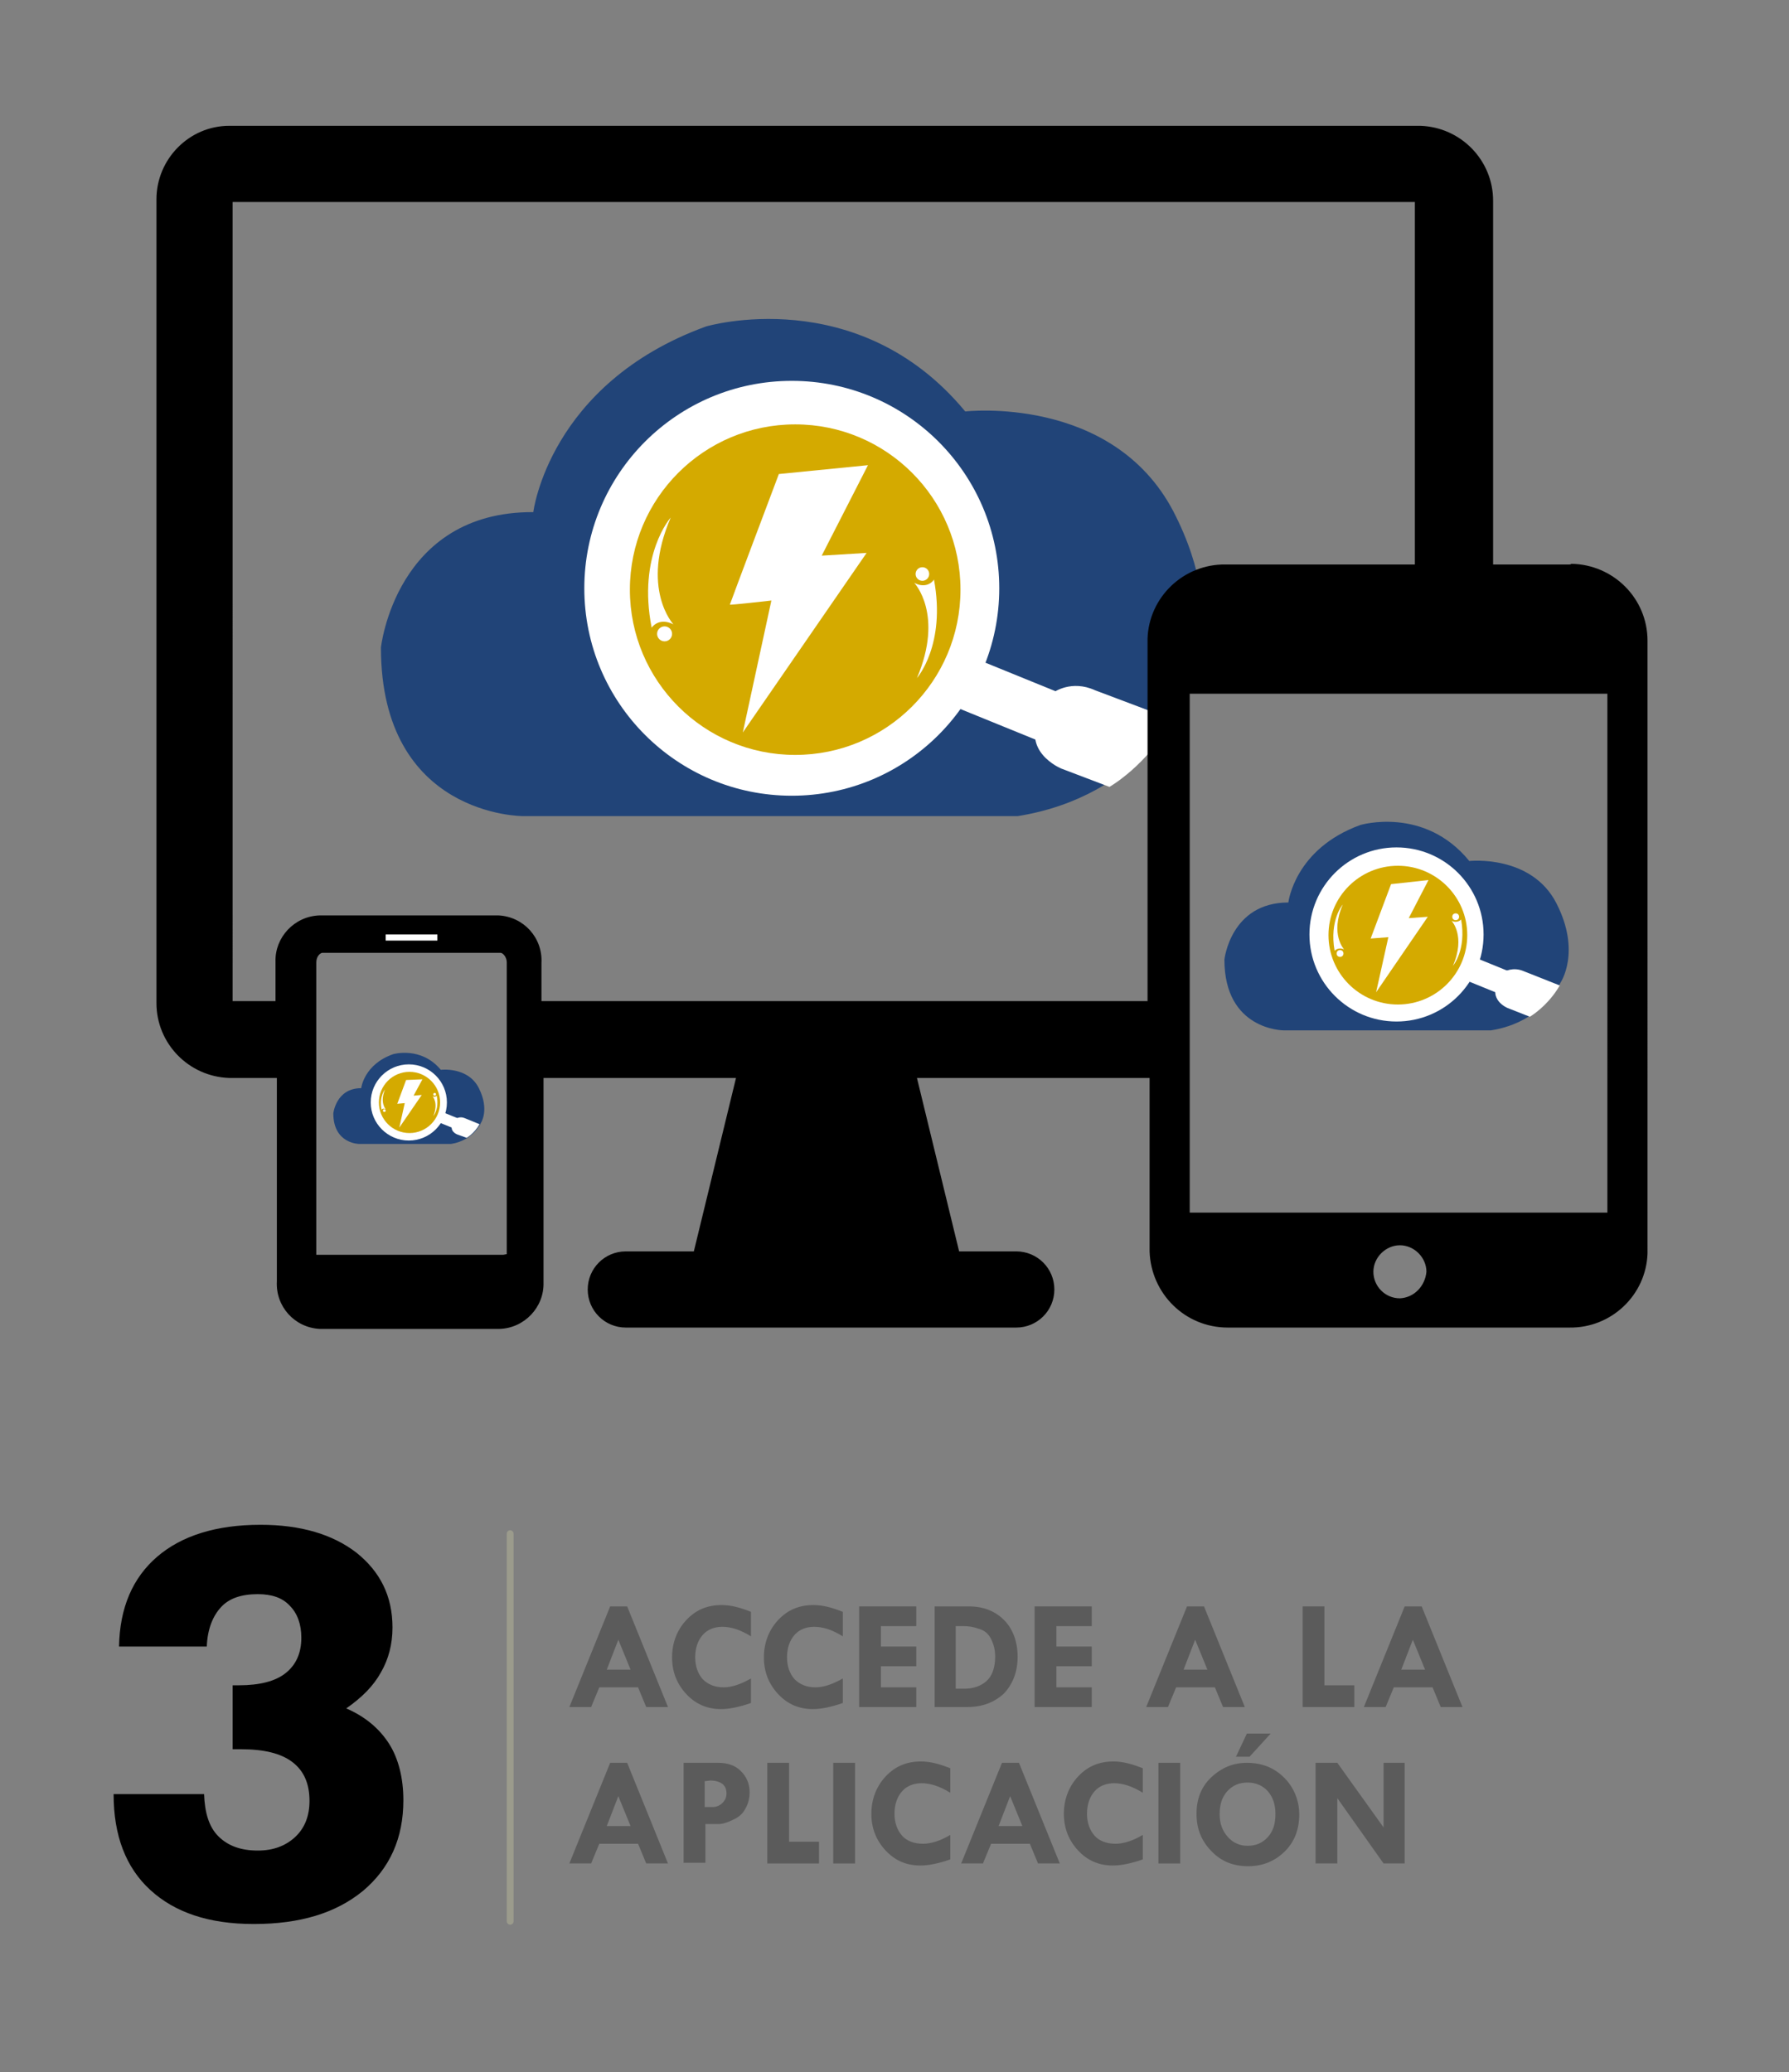 <?xml version="1.0" encoding="utf-8"?>
<!-- Generator: Adobe Illustrator 21.0.2, SVG Export Plug-In . SVG Version: 6.00 Build 0)  -->
<svg version="1.1" id="Layer_1" xmlns="http://www.w3.org/2000/svg" xmlns:xlink="http://www.w3.org/1999/xlink" x="0px" y="0px"
	 viewBox="0 0 263 304.7" style="enable-background:new 0 0 263 304.7;" xml:space="preserve">
<rect x="0" y="0" width="263" height="304.7" fill="#808080" stroke="none"/>
<style type="text/css">
	
		.st0{fill-rule:evenodd;clip-rule:evenodd;fill:none;stroke:#9B9B8C;stroke-linecap:round;stroke-linejoin:round;stroke-miterlimit:10;}
	.st1{fill:#214478;}
	.st2{fill:#FFFFFF;}
	.st3{fill:#D4AA00;}
	.st4{fill:#5B5B5B;}
</style>
<line class="st0" x1="75" y1="225.5" x2="75" y2="282.5"/>
<path class="st1" d="M78.4,75.3c0,0,2.3-18.9,25.4-27.3c0,0,22.3-6.6,38.1,12.5c0,0,21.6-2.5,30.6,14.7c8.9,17.2,1.4,28,1.4,28
	s-6.1,13.9-24.3,16.8H76.9c0,0-20.9,0.1-20.9-24.8C56,95.3,58.1,75.2,78.4,75.3z"/>
<circle class="st2" cx="116.4" cy="86.5" r="30.5"/>
<circle class="st3" cx="116.9" cy="86.7" r="24.3"/>
<path class="st2" d="M114.5,69.7c0,0-7.2,19.1-7.2,19.2c0,0.1,6.1-0.6,6.1-0.6l-4.2,19.4l18.2-26.4l-6.6,0.4l6.8-13.3L114.5,69.7z"
	/>
<circle class="st2" cx="135.6" cy="84.4" r="1"/>
<path class="st2" d="M134.4,85.7c0,0,4.4,4.6,0.4,14c0,0,4.3-4.9,2.5-14.5C137.3,85.3,136.3,86.7,134.4,85.7z"/>
<circle class="st2" cx="97.7" cy="93.2" r="1.1"/>
<path class="st2" d="M99,91.8c0,0-4.9-5.2-0.4-15.7c0,0-4.9,5.5-2.8,16.2C95.8,92.3,96.8,90.7,99,91.8z"/>
<rect x="142.1" y="99.4" transform="matrix(0.926 0.377 -0.377 0.926 49.945 -48.506)" class="st2" width="13.4" height="7.7"/>
<path class="st2" d="M161,101.5c-3.5-1.6-6.1,0.3-6.1,0.3l-1.7,2.9c-3.5,5.7,2.8,8.3,2.8,8.3l7.1,2.7c0,0,5.5-3.1,9.3-9.9"/>
<g>
	<path d="M16.7,263.8H30c0.1,2.7,0.7,4.8,2.1,6.2s3.3,2.1,5.8,2.1c2.3,0,4.1-0.7,5.5-2c1.4-1.3,2.1-3.1,2.1-5.3
		c0-2.5-0.8-4.4-2.5-5.7c-1.7-1.3-4.2-1.9-7.6-1.9h-1.2v-9.4h0.9c3.1,0,5.4-0.6,6.9-1.8c1.5-1.2,2.3-2.9,2.3-5.2
		c0-2-0.6-3.6-1.7-4.7c-1.1-1.2-2.7-1.7-4.7-1.7c-2.4,0-4.2,0.6-5.4,1.9c-1.2,1.3-2,3.2-2.1,5.8l-12.9,0c0.1-5.7,2-10.1,5.6-13.2
		c3.6-3.1,8.7-4.7,15.2-4.7c5.9,0,10.6,1.4,14.1,4.1c3.5,2.8,5.3,6.4,5.3,11c0,2.5-0.6,4.7-1.7,6.6c-1.1,2-2.8,3.7-5.1,5.3
		c2.8,1.2,4.9,3,6.3,5.2s2.1,5.1,2.1,8.3c0,5.6-2,10-5.9,13.3c-4,3.3-9.3,4.9-16.1,4.9c-6.6,0-11.6-1.7-15.2-5
		C18.5,274.6,16.7,269.9,16.7,263.8z"/>
</g>
<g>
	<path class="st4" d="M89.7,236.2h2.5l6,14.8H95l-1.2-2.9h-5.7l-1.2,2.9h-3.2L89.7,236.2z M90.9,241.1l-1.7,4.4h3.5L90.9,241.1z"/>
	<path class="st4" d="M110.4,237v3.6c-1.6-1-3-1.4-4.2-1.4c-1.2,0-2.2,0.4-2.9,1.2s-1.1,1.9-1.1,3.3c0,1.3,0.4,2.4,1.1,3.2
		c0.8,0.8,1.8,1.2,3.1,1.2c1.1,0,2.4-0.4,4-1.3v3.6c-1.7,0.6-3.2,0.9-4.4,0.9c-2,0-3.7-0.7-5.1-2.2c-1.4-1.5-2.1-3.3-2.1-5.4
		c0-2.1,0.7-4,2.1-5.5c1.4-1.5,3.1-2.2,5.2-2.2C107.5,236,108.9,236.4,110.4,237z"/>
	<path class="st4" d="M123.9,237v3.6c-1.6-1-3-1.4-4.2-1.4c-1.2,0-2.2,0.4-2.9,1.2s-1.1,1.9-1.1,3.3c0,1.3,0.4,2.4,1.1,3.2
		c0.8,0.8,1.8,1.2,3.1,1.2c1.1,0,2.4-0.4,4-1.3v3.6c-1.7,0.6-3.2,0.9-4.4,0.9c-2,0-3.7-0.7-5.1-2.2c-1.4-1.5-2.1-3.3-2.1-5.4
		c0-2.1,0.7-4,2.1-5.5c1.4-1.5,3.1-2.2,5.2-2.2C121,236,122.4,236.4,123.9,237z"/>
	<path class="st4" d="M126.3,236.2h8.4v2.9h-5.2v3h5.2v2.9h-5.2v3.1h5.2v2.9h-8.4V236.2z"/>
	<path class="st4" d="M137.3,236.2h5.1c2.2,0,3.9,0.7,5.2,2s2,3.2,2,5.4c0,2.2-0.7,4-2,5.4c-1.4,1.3-3.2,2-5.4,2h-4.8V236.2z
		 M140.5,239.1v9.2h1.3c1.3,0,2.4-0.4,3.2-1.1c0.8-0.7,1.3-1.9,1.3-3.6c0-1-0.2-1.8-0.6-2.6s-1-1.3-1.8-1.5
		c-0.8-0.3-1.5-0.4-2.2-0.4H140.5z"/>
	<path class="st4" d="M152.1,236.2h8.4v2.9h-5.2v3h5.2v2.9h-5.2v3.1h5.2v2.9h-8.4V236.2z"/>
	<path class="st4" d="M174.5,236.2h2.5l6,14.8h-3.2l-1.2-2.9h-5.7l-1.2,2.9h-3.2L174.5,236.2z M175.7,241.1l-1.7,4.4h3.5
		L175.7,241.1z"/>
	<path class="st4" d="M191.5,236.2h3.2v11.6h4.4v3.2h-7.6V236.2z"/>
	<path class="st4" d="M206.5,236.2h2.5l6,14.8h-3.2l-1.2-2.9h-5.7l-1.2,2.9h-3.2L206.5,236.2z M207.7,241.1l-1.7,4.4h3.5
		L207.7,241.1z"/>
	<path class="st4" d="M89.7,259.2h2.5l6,14.8H95l-1.2-2.9h-5.7l-1.2,2.9h-3.2L89.7,259.2z M90.9,264.1l-1.7,4.4h3.5L90.9,264.1z"/>
	<path class="st4" d="M100.5,259.2h5.1c1.4,0,2.5,0.4,3.3,1.2c0.8,0.8,1.3,1.8,1.3,3.1c0,0.9-0.2,1.7-0.6,2.4
		c-0.4,0.8-1,1.3-1.9,1.7c-0.8,0.4-1.5,0.6-2.1,0.6l-1.9,0v5.7h-3.2V259.2z M103.6,261.9v3.8h1.2c0.5,0,1-0.2,1.4-0.6
		s0.6-0.8,0.6-1.4c0-0.6-0.2-1.1-0.6-1.4c-0.4-0.3-1-0.5-1.8-0.5L103.6,261.9z"/>
	<path class="st4" d="M112.8,259.2h3.2v11.6h4.4v3.2h-7.6V259.2z"/>
	<path class="st4" d="M122.5,259.2h3.2v14.8h-3.2V259.2z"/>
	<path class="st4" d="M139.7,260v3.6c-1.6-1-3-1.4-4.2-1.4s-2.2,0.4-2.9,1.2s-1.1,1.9-1.1,3.3c0,1.3,0.4,2.4,1.1,3.2
		s1.8,1.2,3.1,1.2c1.1,0,2.5-0.4,4-1.3v3.6c-1.7,0.6-3.2,0.9-4.4,0.9c-2,0-3.7-0.7-5.1-2.2c-1.4-1.5-2.1-3.3-2.1-5.4
		c0-2.1,0.7-4,2.1-5.5c1.4-1.5,3.1-2.2,5.2-2.2C136.8,259,138.2,259.4,139.7,260z"/>
	<path class="st4" d="M147.3,259.2h2.5l6,14.8h-3.2l-1.2-2.9h-5.7l-1.2,2.9h-3.2L147.3,259.2z M148.5,264.1l-1.7,4.4h3.5
		L148.5,264.1z"/>
	<path class="st4" d="M168,260v3.6c-1.6-1-3-1.4-4.2-1.4s-2.2,0.4-2.9,1.2s-1.1,1.9-1.1,3.3c0,1.3,0.4,2.4,1.1,3.2s1.8,1.2,3.1,1.2
		c1.1,0,2.5-0.4,4-1.3v3.6c-1.7,0.6-3.2,0.9-4.4,0.9c-2,0-3.7-0.7-5.1-2.2c-1.4-1.5-2.1-3.3-2.1-5.4c0-2.1,0.7-4,2.1-5.5
		c1.4-1.5,3.1-2.2,5.2-2.2C165.1,259,166.5,259.4,168,260z"/>
	<path class="st4" d="M170.3,259.2h3.2v14.8h-3.2V259.2z"/>
	<path class="st4" d="M175.9,266.7c0-2.2,0.7-4,2.2-5.4c1.5-1.4,3.2-2.1,5.2-2.1c2.2,0,4,0.7,5.5,2.2c1.4,1.4,2.2,3.3,2.2,5.4
		c0,2.2-0.7,4-2.1,5.4c-1.4,1.4-3.2,2.2-5.4,2.2c-2.2,0-3.9-0.7-5.3-2.1C176.6,270.7,175.9,268.9,175.9,266.7z M183.4,262.1
		c-1.2,0-2.2,0.4-3,1.3c-0.8,0.9-1.1,2-1.1,3.4c0,1.3,0.4,2.4,1.2,3.3s1.8,1.3,2.9,1.3c1.2,0,2.2-0.4,3-1.3c0.8-0.9,1.1-2,1.1-3.4
		c0-1.4-0.4-2.5-1.1-3.3S184.7,262.1,183.4,262.1z M181.7,258.3l1.6-3.4h3.5l-3.1,3.4H181.7z"/>
	<path class="st4" d="M203.4,259.2h3.1v14.8h-3.1l-6.8-9.6v9.6h-3.2v-14.8h3.2l6.8,9.5V259.2z"/>
</g>
<g id="Layer_2">
	<g id="Layer_1-2">
		<path d="M236.3,178.3h-61.4V102h61.4V178.3z M205.8,190.9c-2.2,0-3.9-1.8-3.9-3.9s1.8-3.9,3.9-3.9s3.9,1.8,3.9,3.9l0,0
			C209.5,189.1,207.9,190.8,205.8,190.9z M79.6,147.2v-5.6c0.2-3.7-2.6-6.8-6.3-7c-0.1,0-0.1,0-0.2,0H47c-3.7,0.1-6.6,3.2-6.5,6.8
			c0,0.1,0,0.1,0,0.2v5.6h-6.3V29.7H208V83h-27.8c-6.2-0.1-11.3,4.8-11.5,10.9c0,0.1,0,0.2,0,0.3v53H79.6z M74,184.5H46.5v-43
			c0-0.9,0.6-1.4,0.9-1.4h26.2c0.3,0,0.9,0.6,0.9,1.4v42.9L74,184.5z M230.7,83h-11.2V29.5c0-5.9-4.7-10.8-10.7-11H33.7
			c-5.9,0-10.7,4.9-10.7,10.8c0,0.1,0,0.1,0,0.2v118c0,5.9,4.7,10.8,10.7,11h7v29.9c-0.2,3.7,2.6,6.8,6.3,7c0.1,0,0.1,0,0.2,0h26.2
			c3.7-0.1,6.6-3.2,6.5-6.8c0-0.1,0-0.1,0-0.2v-29.9h28.3l-6.2,25.5H92c-3.1,0-5.6,2.5-5.6,5.6s2.5,5.6,5.6,5.6h57.4
			c3.1,0,5.6-2.5,5.6-5.6s-2.5-5.6-5.6-5.6H141l-6.2-25.5H169v25.5c0.2,6.2,5.2,11.2,11.5,11.2h50.2c6.2,0.1,11.3-4.8,11.5-10.9
			c0-0.1,0-0.2,0-0.3V94.2c0-6.2-5-11.2-11.2-11.3C230.9,83,230.8,83,230.7,83z"/>
	</g>
</g>
<path class="st1" d="M53.1,160c0,0,0.4-3.5,4.7-5c0,0,4.1-1.2,7,2.3c0,0,4-0.5,5.6,2.7c1.6,3.2,0.3,5.1,0.3,5.1s-1.1,2.6-4.4,3.1
	H52.8c0,0-3.8,0-3.8-4.5C49,163.7,49.4,160,53.1,160z"/>
<circle class="st2" cx="60.1" cy="162.1" r="5.6"/>
<circle class="st3" cx="60.2" cy="162.1" r="4.5"/>
<path class="st2" d="M59.7,158.8c0,0-1.3,3.5-1.3,3.5c0,0,1.1-0.1,1.1-0.1l-0.8,3.6l3.3-4.8l-1.2,0.1l1.3-2.4L59.7,158.8z"/>
<circle class="st2" cx="63.9" cy="160.9" r="0.2"/>
<path class="st2" d="M63.6,161.2c0,0,0.9,1,0.1,2.9c0,0,0.9-1,0.5-3C64.2,161.1,64,161.4,63.6,161.2z"/>
<circle class="st2" cx="56.5" cy="163.3" r="0.2"/>
<path class="st2" d="M56.7,163.1c0,0-0.9-1-0.1-2.9c0,0-0.9,1-0.5,3C56.1,163.1,56.3,162.9,56.7,163.1z"/>
<rect x="64.6" y="164" transform="matrix(0.926 0.377 -0.377 0.926 67.039 -12.711)" class="st2" width="2.7" height="1.6"/>
<path class="st2" d="M68.3,164.4c-0.7-0.3-1.3,0.1-1.3,0.1l-0.4,0.6c-0.7,1.2,0.6,1.7,0.6,1.7l1.4,0.5c0,0,1.1-0.6,1.9-2"/>
<path class="st1" d="M189.4,132.7c0,0,0.9-7.9,10.6-11.4c0,0,9.4-2.8,16,5.3c0,0,9.1-1,12.8,6.2s0.6,11.7,0.6,11.7s-2.6,5.8-10.2,7
	h-30.5c0,0-8.7,0-8.7-10.4C180,141.1,180.9,132.7,189.4,132.7z"/>
<circle class="st2" cx="205.3" cy="137.4" r="12.8"/>
<circle class="st3" cx="205.5" cy="137.5" r="10.2"/>
<path class="st2" d="M204.5,130c0,0-3,8-3,8c0,0,2.6-0.2,2.6-0.2l-1.8,8.1l7.6-11.1l-2.8,0.2l2.9-5.6L204.5,130z"/>
<circle class="st2" cx="214" cy="134.8" r="0.5"/>
<path class="st2" d="M213.4,135.4c0,0,2.1,2.2,0.2,6.6c0,0,2-2.3,1.2-6.8C214.8,135.2,214.3,135.8,213.4,135.4z"/>
<circle class="st2" cx="197" cy="140.2" r="0.5"/>
<path class="st2" d="M197.6,139.6c0,0-2.1-2.2-0.2-6.6c0,0-2,2.3-1.2,6.8C196.2,139.8,196.7,139.2,197.6,139.6z"/>
<rect x="215.7" y="141.8" transform="matrix(0.926 0.377 -0.377 0.926 70.336 -71.923)" class="st2" width="6.3" height="3.6"/>
<path class="st2" d="M224,142.8c-1.6-0.7-2.9,0.1-2.9,0.1l-0.8,1.4c-1.6,2.7,1.3,3.9,1.3,3.9l3.3,1.3c0,0,2.6-1.5,4.4-4.6"/>
<rect x="56.7" y="137.4" class="st2" width="7.6" height="0.9"/>
<g>
</g>
<g>
</g>
<g>
</g>
<g>
</g>
<g>
</g>
</svg>
